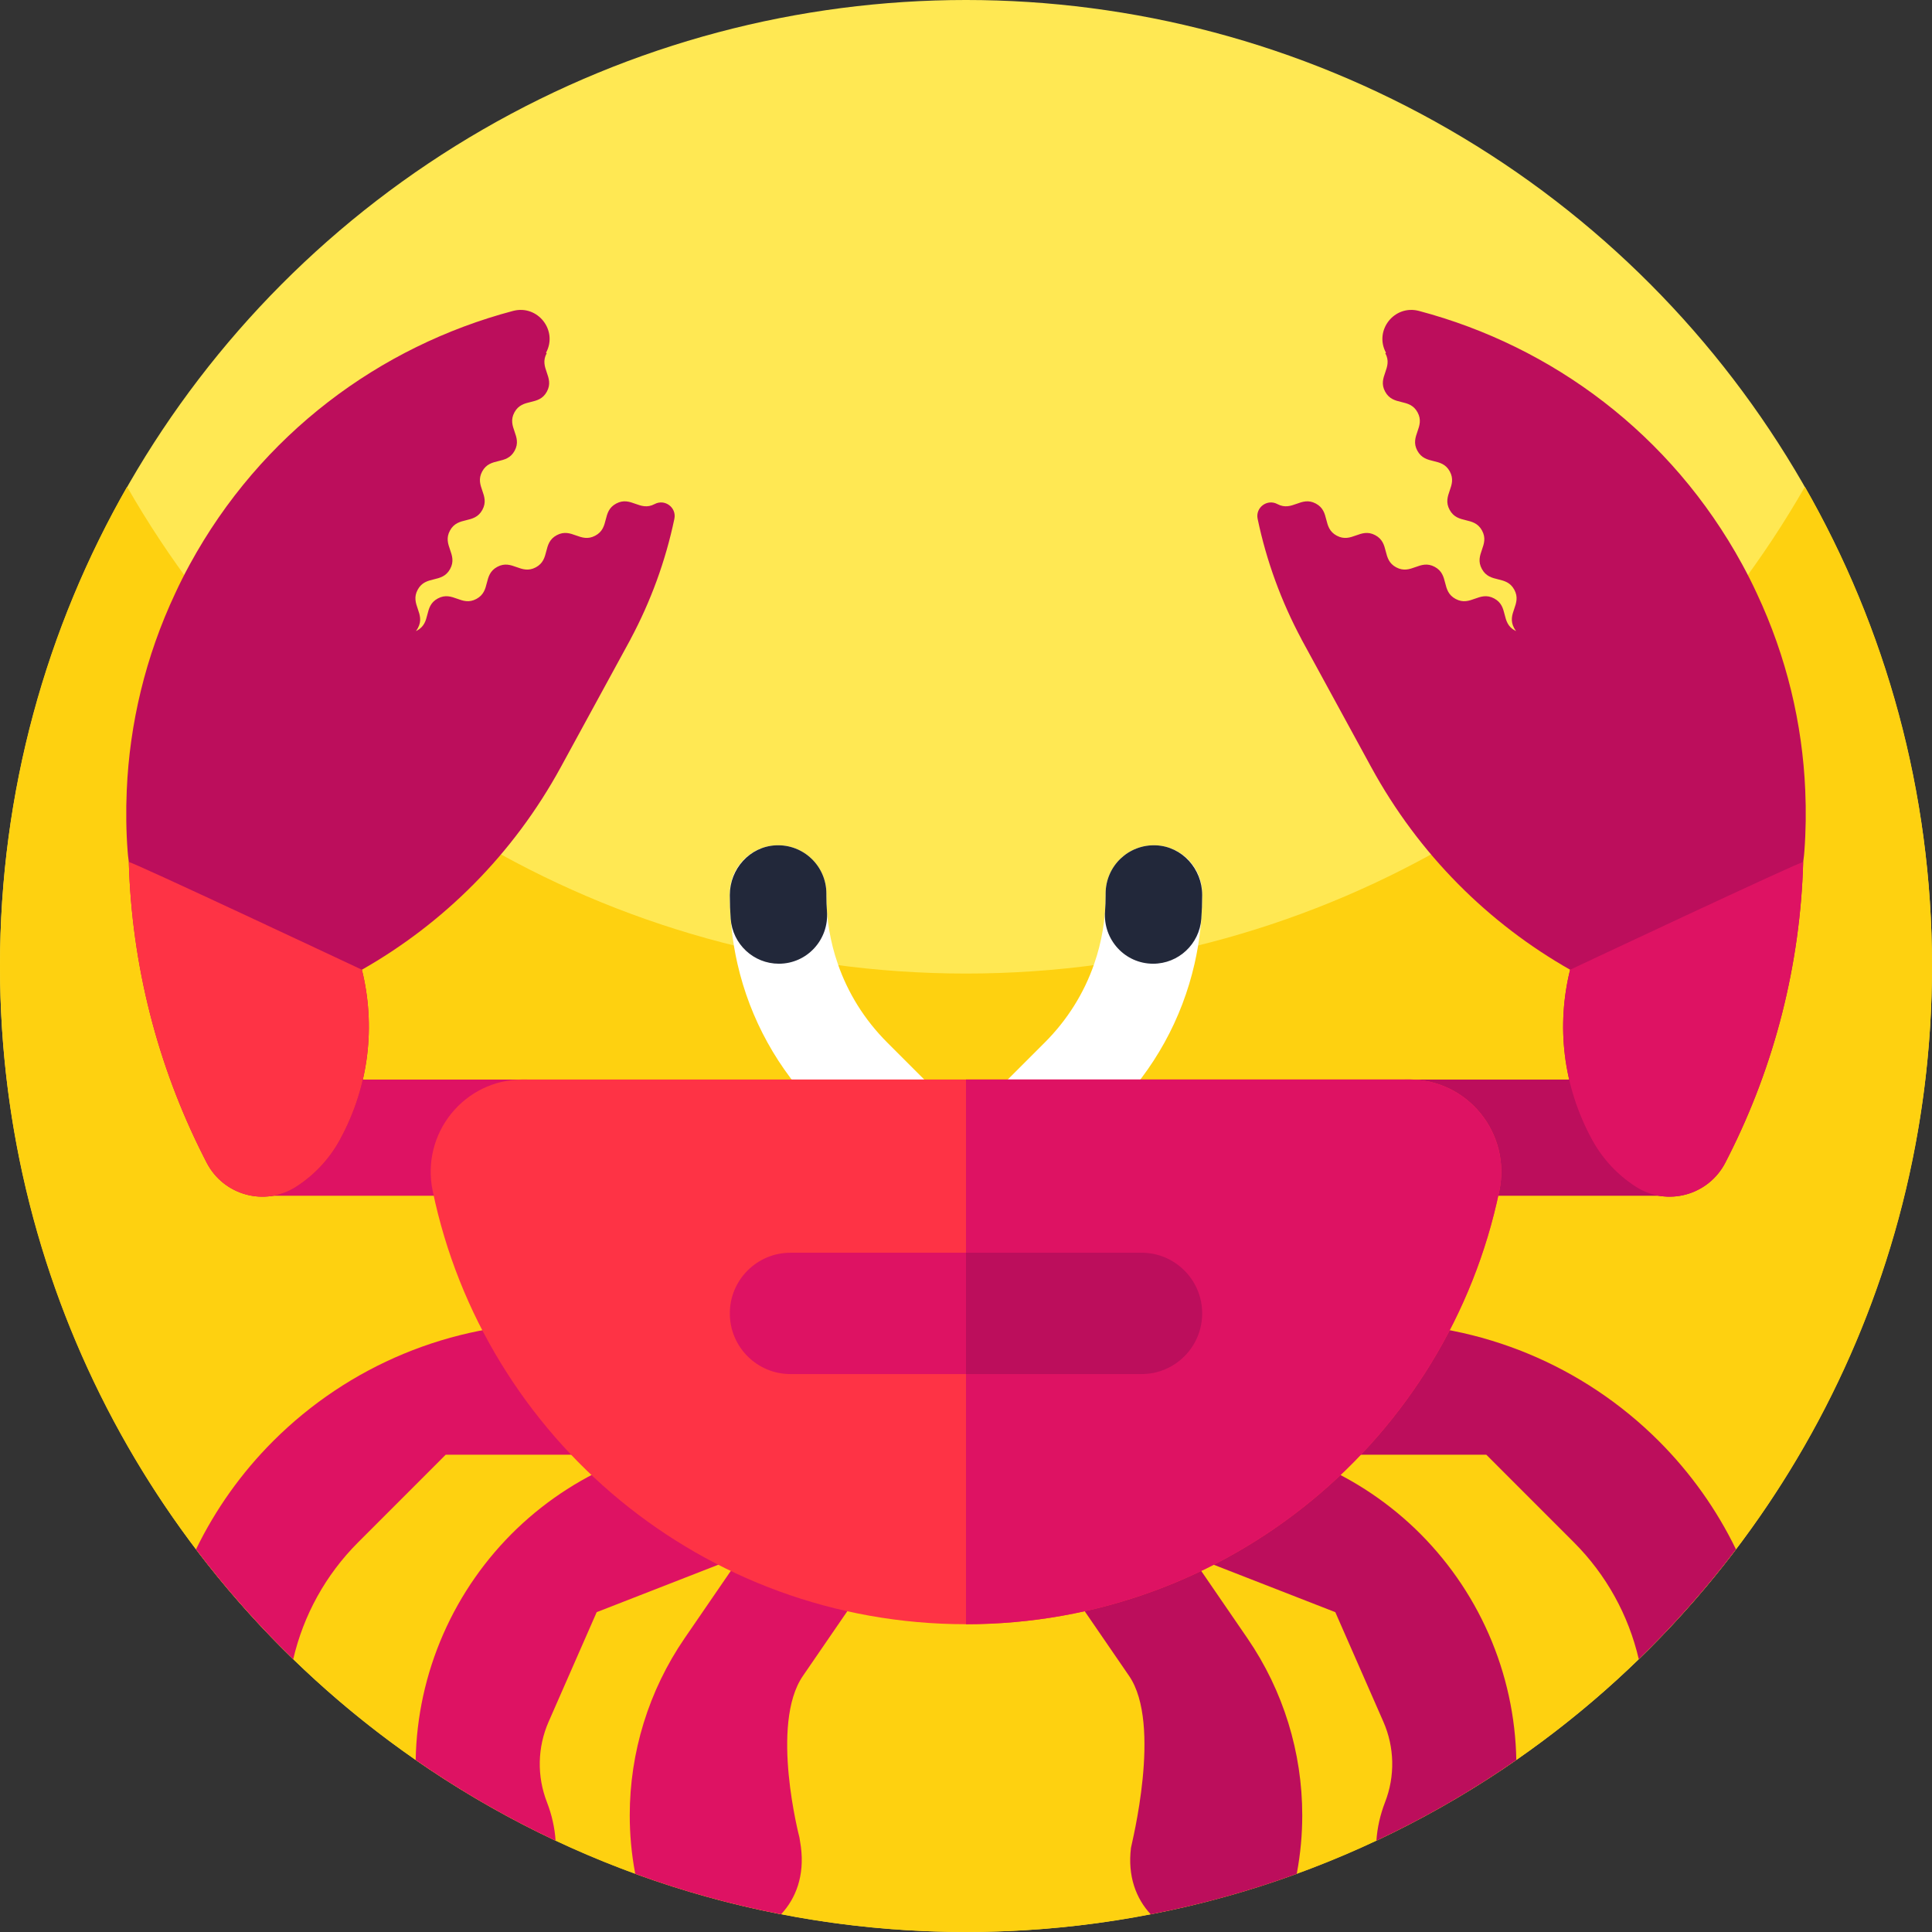 <svg id="Capa_1" enable-background="new 0 0 512 512" height="512" viewBox="0 0 512 512" width="512" xmlns="http://www.w3.org/2000/svg"><rect x="0" y="0" width="512" height="512" fill="#333333" stroke="none"/><circle cx="256" cy="256" fill="#ffe853" r="256"/><path d="m512 256c0 87.11-43.52 164.07-110 210.31-41.41 28.8-91.73 45.69-146 45.69s-104.59-16.89-146-45.69c-66.48-46.24-110-123.2-110-210.31 0-46.22 12.25-89.57 33.68-127 44.12 77.07 127.16 129 222.32 129s178.21-51.93 222.32-129c21.43 37.43 33.68 80.78 33.68 127z" fill="#fed110"/><path d="m68.477 286.094h71.269v30.794h-71.269z" fill="#de1263"/><path d="m178.712 137.514c-2.325 11.11-6.251 21.851-11.616 31.88l.017-.005-18.455 33.835c-12.726 23.342-31.228 41.531-52.753 53.764 3.638 14.677 1.998 30.696-5.813 45.018l-.052.094c-2.769 5.066-6.775 9.348-11.646 12.447-8.231 5.237-19.149 2.236-23.625-6.433-.304-.588-.604-1.178-.9-1.769-12.194-24.123-18.965-50.773-19.731-77.887-.073-.565-.159-1.151-.215-1.739-.036-.354-.068-.715-.095-1.077-.406-5.368-.472-10.775-.237-16.189.752-17.653 4.938-35.403 12.859-52.251 1.186-2.559 2.468-5.102 3.848-7.632 18.853-34.558 50.368-57.821 85.649-67.168 6.548-1.747 11.979 5.174 8.747 11.1l.189.099c-2.141 3.926 2.174 6.28.041 10.192-2.143 3.92-6.457 1.572-8.587 5.476-2.133 3.911 2.177 6.267.049 10.177-2.141 3.926-6.457 1.572-8.591 5.484-2.133 3.911 2.181 6.26.039 10.186-2.136 3.924-6.452 1.571-8.585 5.482s2.181 6.26.039 10.186c-2.136 3.924-6.452 1.57-8.585 5.482-2.141 3.926 2.173 6.274.031 10.2-.16.294-.324.534-.503.765.066-.026.152-.051.247-.104 3.933-2.095 1.631-6.437 5.559-8.53 3.943-2.104 6.259 2.245 10.195.137 3.935-2.09 1.64-6.427 5.573-8.522 3.929-2.088 6.239 2.239 10.174.149 3.933-2.095 1.648-6.441 5.576-8.535 3.933-2.095 6.244 2.237 10.178.142 3.942-2.085 1.64-6.427 5.568-8.521 3.933-2.095 6.244 2.237 10.177.142 2.708-1.45 5.876.927 5.234 3.925z" fill="#bc0e5c"/><path d="m95.905 256.987c3.638 14.677 1.998 30.696-5.813 45.018l-.052.095c-2.769 5.066-6.775 9.348-11.646 12.447-8.231 5.237-19.149 2.236-23.625-6.433-.304-.588-.604-1.178-.9-1.769-12.194-24.123-18.965-50.773-19.731-77.887-.074-.564 61.767 28.529 61.767 28.529z" fill="#fe3345"/><path d="m372.254 286.094h71.269v30.794h-71.269z" fill="#bc0e5c"/><path d="m333.289 137.514c2.325 11.11 6.251 21.851 11.616 31.88l-.017-.005 18.455 33.835c12.726 23.342 31.228 41.531 52.753 53.764-3.638 14.677-1.998 30.696 5.813 45.018l.052.094c2.768 5.066 6.775 9.348 11.646 12.447 8.231 5.237 19.149 2.236 23.625-6.433.304-.588.604-1.178.9-1.769 12.194-24.123 18.965-50.773 19.731-77.887.074-.565.159-1.151.215-1.739.036-.354.068-.715.095-1.077.406-5.368.472-10.775.237-16.189-.752-17.653-4.938-35.403-12.859-52.251-1.186-2.559-2.468-5.102-3.848-7.632-18.853-34.558-50.368-57.821-85.649-67.168-6.548-1.747-11.979 5.174-8.746 11.1l-.19.099c2.142 3.926-2.174 6.28-.041 10.192 2.143 3.92 6.457 1.572 8.587 5.476 2.133 3.911-2.177 6.267-.049 10.177 2.141 3.926 6.457 1.572 8.591 5.484 2.133 3.911-2.181 6.26-.039 10.186 2.136 3.924 6.452 1.571 8.585 5.482s-2.181 6.26-.039 10.186c2.136 3.924 6.452 1.57 8.585 5.482 2.141 3.926-2.173 6.274-.031 10.2.16.294.324.534.503.765-.066-.026-.152-.051-.247-.104-3.933-2.095-1.631-6.437-5.559-8.53-3.943-2.104-6.259 2.245-10.195.137-3.935-2.09-1.64-6.427-5.573-8.522-3.929-2.088-6.239 2.239-10.173.149-3.933-2.095-1.648-6.441-5.576-8.535-3.933-2.095-6.245 2.237-10.178.142-3.942-2.085-1.64-6.427-5.568-8.521-3.933-2.095-6.244 2.237-10.177.142-2.71-1.45-5.878.927-5.235 3.925z" fill="#bc0e5c"/><path d="m416.095 256.987c-3.638 14.677-1.998 30.696 5.813 45.018l.052.094c2.768 5.066 6.775 9.348 11.646 12.447 8.231 5.237 19.149 2.236 23.625-6.433.304-.588.604-1.178.9-1.769 12.194-24.123 18.965-50.773 19.731-77.887.074-.563-61.767 28.53-61.767 28.53z" fill="#de1263"/><path d="m246.025 305.268c-2.496 2.496-5.773 3.744-9.05 3.744-3.268 0-6.545-1.248-9.041-3.744l-10.908-10.908c-10.879-10.879-18.262-24.322-21.597-38.964-1.334-5.849-2.02-11.899-2.02-18.043v-.553c0-7.069 5.725-12.794 12.794-12.794s12.794 5.726 12.794 12.794v.552c0 6.23 1.029 12.318 3.02 18.043 2.677 7.774 7.116 14.89 13.099 20.873l10.908 10.908c4.994 4.992 4.994 13.09.001 18.092z" fill="#fff"/><path d="m318.59 236.8v.552c0 6.145-.686 12.194-2.02 18.043-3.334 14.643-10.717 28.085-21.597 38.964l-10.908 10.908c-2.496 2.496-5.773 3.744-9.041 3.744-3.277 0-6.554-1.248-9.05-3.744-4.992-5.001-4.992-13.099 0-18.091l10.908-10.908c5.983-5.983 10.422-13.099 13.099-20.873 1.991-5.726 3.02-11.813 3.02-18.043v-.552c0-7.069 5.725-12.794 12.794-12.794 7.069-.001 12.795 5.725 12.795 12.794z" fill="#fff"/><path d="m218.999 237.352c0 1.405.052 2.803.156 4.191.559 7.463-5.261 13.852-12.745 13.852-6.72 0-12.267-5.2-12.77-11.901-.153-2.034-.23-4.083-.23-6.143v-.194c0-6.891 5.298-12.818 12.182-13.139 7.348-.342 13.406 5.508 13.406 12.78v.554z" fill="#22283a"/><path d="m318.59 237.159v.193c0 2.06-.077 4.109-.23 6.143-.503 6.701-6.05 11.9-12.77 11.9-7.484 0-13.303-6.389-12.745-13.852.104-1.388.156-2.786.156-4.191v-.552c0-7.272 6.059-13.122 13.407-12.78 6.884.32 12.182 6.248 12.182 13.139z" fill="#22283a"/><g fill="#de1263"><path d="m178.79 350.63v34.89h-60.68l-23.22 23.23c-8.58 8.58-14.49 19.33-17.18 30.96-9.3-9.03-17.92-18.76-25.77-29.11 5.13-10.55 12.01-20.27 20.47-28.72 10.01-10 21.79-17.82 34.61-23.13s26.68-8.12 40.83-8.12z"/><path d="m145.39 456.28c-2.97 6.77-3.13 14.44-.44 21.33 1.3 3.36 2.06 6.79 2.29 10.2-12.99-6.1-25.39-13.27-37.08-21.39.2-11.39 2.65-22.75 7.32-33.39 4.64-10.58 11.29-20.02 19.46-27.87 8.18-7.84 17.89-14.09 28.65-18.29l22.5-8.78 12.68 32.52-42.64 16.63z"/><path d="m228.65 416.14c0 3.07-.89 6.17-2.76 8.89l-13.12 19.12c-8.79 12.82-.91 42.8-.91 42.8.15.84.28 1.67.39 2.5.98 7.59-1.3 13.62-5.26 17.86-13.27-2.57-26.18-6.17-38.63-10.71-.03-.11-.05-.22-.07-.34-.94-5.05-1.4-10.13-1.4-15.19 0-16.63 5-33.01 14.54-46.92l18.48-26.94c4.94-7.2 14.8-9.01 21.98-4.02 4.4 3.06 6.76 7.96 6.76 12.95z"/></g><path d="m460.05 410.59c-7.84 10.35-16.46 20.08-25.76 29.11-2.7-11.63-8.6-22.37-17.18-30.95l-23.22-23.23h-60.68v-34.89h30.94c14.15 0 28.01 2.81 40.83 8.12s24.6 13.13 34.61 23.13c8.45 8.45 15.34 18.17 20.46 28.71z" fill="#bc0e5c"/><path d="m367.05 477.61c2.69-6.89 2.53-14.56-.44-21.33l-12.74-29.04-42.64-16.63 12.68-32.52 22.5 8.78c10.76 4.2 20.47 10.45 28.65 18.29 8.17 7.85 14.82 17.29 19.46 27.87 4.67 10.64 7.12 22 7.32 33.39-11.69 8.12-24.09 15.28-37.08 21.39.23-3.41.99-6.84 2.29-10.2z" fill="#bc0e5c"/><path d="m345.11 481.07c0 5.06-.46 10.14-1.4 15.19-.02.12-.04.23-.07.34-12.47 4.55-25.39 8.15-38.68 10.72-3.91-4.19-6.16-10.14-5.24-17.62.11-.91 8.3-32.73-.49-45.55l-13.12-19.12c-1.87-2.72-2.76-5.82-2.76-8.89 0-4.99 2.36-9.89 6.76-12.95 7.18-4.99 17.04-3.18 21.98 4.02l18.48 26.94c9.54 13.91 14.54 30.29 14.54 46.92z" fill="#bc0e5c"/><path d="m397.34 315.586c-13.62 65.58-71.72 114.85-141.34 114.85s-127.72-49.27-141.34-114.85c-3.16-15.21 8.34-29.51 23.87-29.51h234.94c15.53-.001 27.03 14.299 23.87 29.51z" fill="#fe3345"/><path d="m397.34 315.586c-13.62 65.58-71.72 114.85-141.34 114.85v-144.36h117.47c15.53-.001 27.03 14.299 23.87 29.51z" fill="#de1263"/><path d="m318.59 348.066c0 4.44-1.8 8.46-4.71 11.37s-6.93 4.71-11.37 4.71h-93.02c-8.88 0-16.08-7.2-16.08-16.08 0-4.44 1.8-8.46 4.71-11.37s6.93-4.71 11.37-4.71h93.02c8.88 0 16.08 7.199 16.08 16.08z" fill="#de1263"/><path d="m318.59 348.066c0 4.44-1.8 8.46-4.71 11.37s-6.93 4.71-11.37 4.71h-46.51v-32.16h46.51c8.88 0 16.08 7.199 16.08 16.08z" fill="#bc0e5c"/></svg>